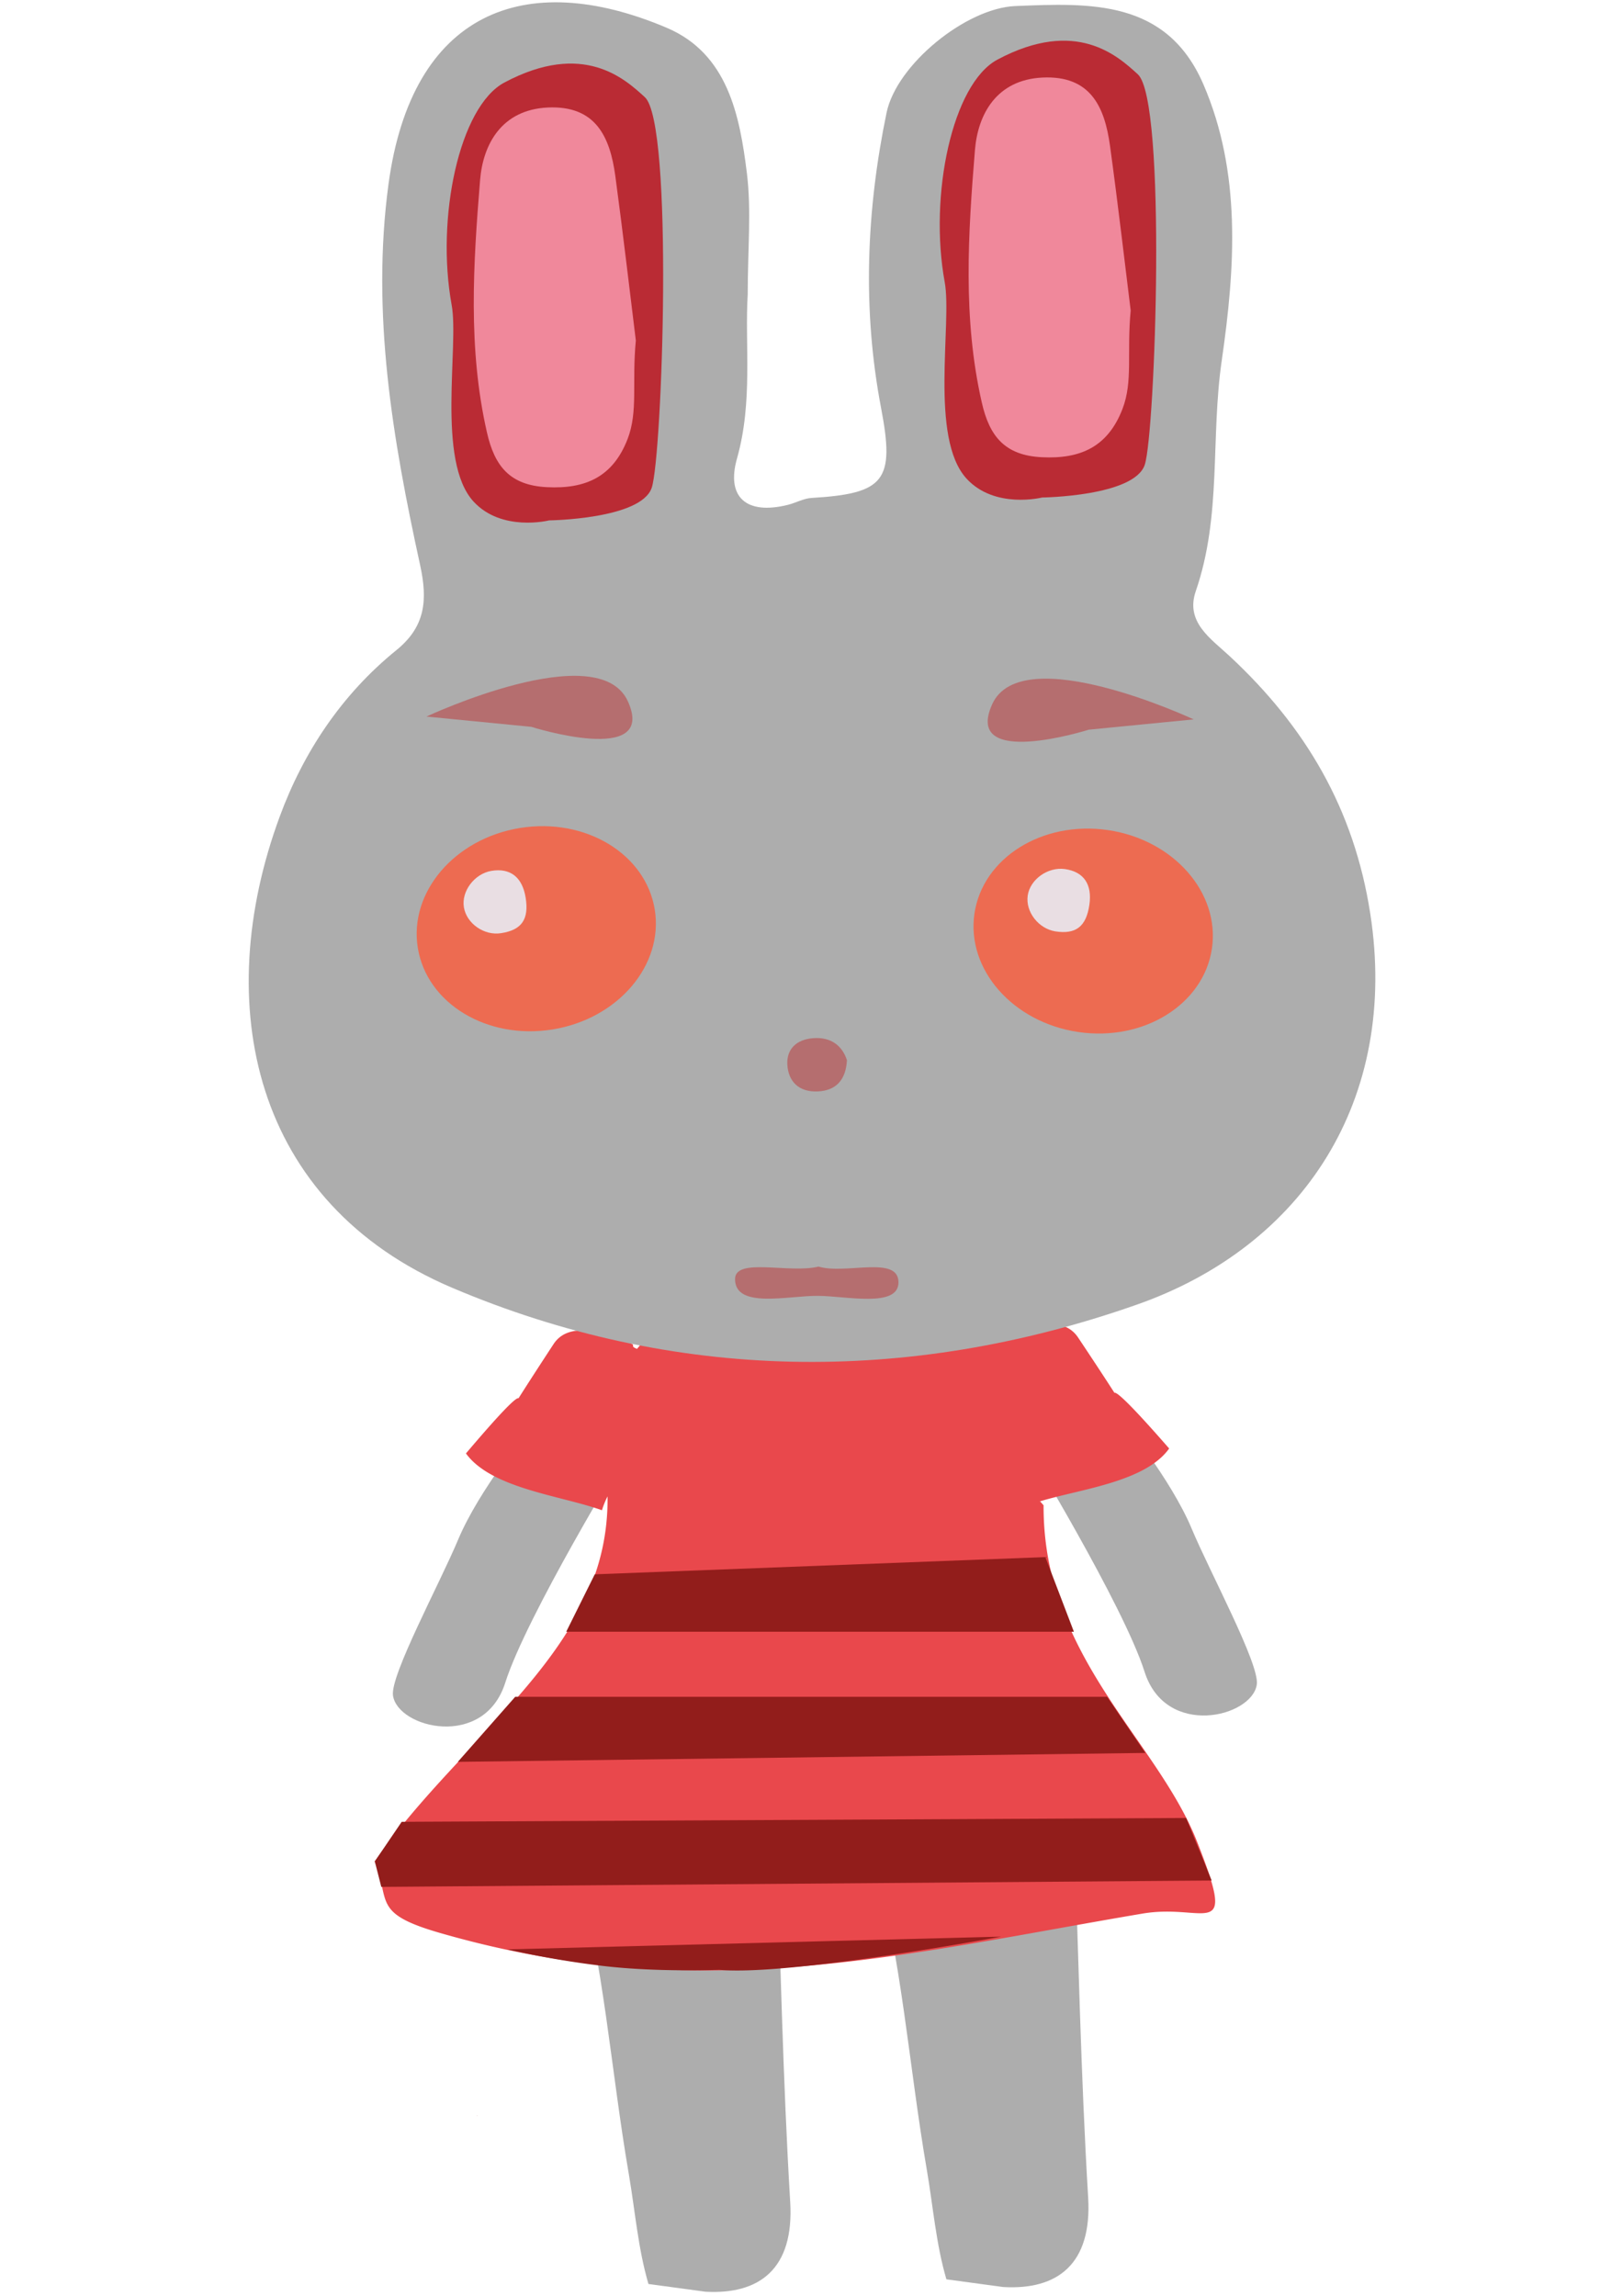 <svg id="Layer_1" data-name="Layer 1" xmlns="http://www.w3.org/2000/svg" viewBox="0 0 595.28 841.89"><defs><style>.cls-1{fill:#adadad;}.cls-2{fill:#d28a96;}.cls-3{fill:#e9484c;}.cls-4{fill:#ba2b34;}.cls-5{fill:#f0889b;}.cls-6{fill:#ed6b51;}.cls-7{fill:#e9dee3;}.cls-8{fill:#b56e6f;}.cls-9{fill:#921d1b;}</style></defs><path class="cls-1" d="M411.11,520.06s18.3,22.18,25.93,40.42c6.74,16.1,25,49.86,23.93,57.24-1.73,12-33.39,19.82-41.17-4.67s-44-83.87-44-83.87Z"/><path class="cls-1" d="M194,524.1s-18.29,22.18-25.93,40.41c-6.74,16.11-25,49.87-23.93,57.25,1.73,12,33.4,19.82,41.17-4.68s44-83.86,44-83.86Z"/><path class="cls-1" d="M237.84,837.56c-3.85-13.11-4.92-27-7.21-40.31-6.57-38.16-9.11-77.09-19.48-114.58-3.29-11.89,2.45-17.6,13.68-16.49,19.88,2,39.7,5,59.74,4.06,1.65,45.76,2.52,91.59,5.26,137.27,1.48,24.53-11.3,34-31.11,32.88"/><path class="cls-1" d="M347.12,835.85c-3.85-13.1-4.91-27-7.21-40.31-6.57-38.16-9.11-77.09-19.48-114.58-3.29-11.88,2.45-17.6,13.69-16.49,19.87,2,39.69,5,59.73,4.06,1.65,45.77,2.52,91.59,5.26,137.28,1.48,24.52-11.29,34-31.1,32.87"/><polygon class="cls-2" points="175.17 775.96 174.74 775.62 175.11 776.02 175.17 775.96"/><path class="cls-3" d="M439.07,675.39c14.85,37.65,3.21,22.42-20,26.34-88.35,14.93-162.74,34.54-257.8,7.07-24.93-7.21-18-11.55-23.84-26.21,34.35-48.67,86.1-78,85.4-133.84a32,32,0,0,0-2.05,5.07c-15.06-5.41-40.54-7.94-49.88-20.83,50.18-59.19-19.12,38.13,32.14-40.11,6.16-9.4,21-3,26.32-1.1s.85,1.5,4.29,2.86c2.84-3.45,5.22-6.15,10.91-5.72,37.67,2.91,74.33,3.53,112,.3,4.14-.35,5.61,1.1,8.22,3,3.35-1.43-1.37-.75,4-2.77s20.31-8.42,26.62,1c52.78,79.15-18.67-19,33.42,40.73C420,543.54,396,546.08,381.31,550.6c1,1.07-2.19-2.8,1.45,1.41C382.54,607.68,424.23,637.74,439.07,675.39Z"/><polygon class="cls-3" points="266.16 488.9 263.36 472.06 339.14 472.06 339.14 493.11 270.37 498.72 266.16 488.9"/><path class="cls-1" d="M416.86,478.46C332.74,508,247,506.69,165.94,472.28c-73.26-31.08-88.75-104-63.34-172.85,8.6-23.35,22.54-44.61,42.77-61,10.59-8.58,11.56-18.23,8.72-31.21-10.05-46-18-92.23-11.59-139.75,8.53-62.93,49.76-79.42,102-57.3,22.45,9.52,26.82,32.18,29.44,53.32,1.69,13.68.31,27.72.31,44.45-1.13,18.14,2,39.21-3.93,60.18-4,14,3.21,20.88,18.71,17,2.92-.73,5.71-2.35,8.63-2.52,27-1.59,30.56-6.44,25.51-32.92-6.91-36.19-5.43-72.46,2-108.33C328.86,23.58,354.38,3,372.34,2.22c27.51-1.11,55.48-2.51,69,28.62,14,32.37,11.73,67.1,6.76,101.43-4.14,28.63.06,56.74-9.52,84.52-3.9,11.31,5.48,17.36,12.42,23.82,27.95,26,45.62,56.07,51.57,94.34C513.15,403.09,478.11,457,416.86,478.46Z"/><path class="cls-4" d="M201.41,190.83s33.78-.4,37.64-12,8.09-133.5-2.54-143.2C229.25,29,214,14.82,185,30.26c-16.56,8.83-25.17,49.73-19.34,81.59,2.76,15.06-5.66,57.12,8,72.05C184,195.19,201.41,190.83,201.41,190.83Z"/><path class="cls-4" d="M382.23,182.44s33.78-.4,37.64-12S428,37,417.33,27.25c-7.26-6.63-22.55-20.82-51.49-5.39-16.56,8.83-25.18,49.73-19.34,81.6,2.76,15.06-5.67,57.12,8,72.05C364.86,186.8,382.23,182.44,382.23,182.44Z"/><path class="cls-5" d="M233.21,124.86c-1.49,15.58.88,25.93-3,36.07-5.36,13.92-15.39,18.45-29.63,17.72-13.45-.68-19.17-7.55-22-20.16-7-30.76-5-61.76-2.49-92.52,1.07-13,7.85-25.73,24.78-26.54,17.63-.84,22.85,10.75,24.81,25.06C228.62,86.32,231.14,108.21,233.21,124.86Z"/><path class="cls-5" d="M414.71,113.87c-1.48,15.59.89,25.94-3,36.07-5.36,13.92-15.39,18.45-29.63,17.73-13.45-.69-19.17-7.55-22-20.16-7-30.77-5-61.76-2.49-92.53,1.07-13,7.85-25.73,24.78-26.54C400,27.6,405.17,39.19,407.13,53.5,410.12,75.33,412.64,97.22,414.71,113.87Z"/><ellipse class="cls-6" cx="400.94" cy="341.42" rx="37.42" ry="44.02" transform="translate(4.81 688.4) rotate(-81.63)"/><path class="cls-7" d="M399.55,331.86c-1.17,7.92-4.94,10.85-12.46,9.69-6.2-1-11-7.17-10.15-13.13s7.43-10.59,13.62-9.73C397.5,319.66,400.67,324.3,399.55,331.86Z"/><ellipse class="cls-6" cx="196.68" cy="340.58" rx="44.02" ry="37.42" transform="translate(-51.96 35.86) rotate(-9.21)"/><path class="cls-7" d="M192.8,329.2c1.27,7.91-1.43,11.84-9,13-6.2,1-12.65-3.51-13.65-9.45s3.89-12.34,10.06-13.39C187.16,318.19,191.59,321.66,192.8,329.2Z"/><path class="cls-8" d="M156.41,262.77s63.07-29.53,73.9-5.55-35.44,9.32-35.44,9.32Z"/><path class="cls-8" d="M437.81,263.81s-63.07-29.53-73.9-5.55,35.44,9.32,35.44,9.32Z"/><path class="cls-8" d="M300.22,464.47c10,3,29.24-4.23,29.32,5.73.07,9.52-19.15,5.05-29.55,5-10.89-.09-30.42,4.87-30.39-6.16C269.63,461,289.53,467.1,300.22,464.47Z"/><path class="cls-8" d="M310.64,388.78c-.37,7-3.8,11.15-10.69,11.46-7.09.32-10.87-3.79-11.18-9.93-.27-5.57,3.31-9.07,9.32-9.59C305,380.13,309,383.71,310.64,388.78Z"/><polygon class="cls-9" points="218.14 577.32 383.42 571 393.88 598.37 207.68 598.37 218.14 577.32"/><polygon class="cls-9" points="188.97 622.23 406.05 622.23 420.08 642.82 167.92 646.09 188.97 622.23"/><polygon class="cls-9" points="147.33 668.08 435.05 666.67 444.41 689.6 139.85 691.94 137.47 682.59 147.33 668.08"/><path class="cls-9" d="M186.16,714.86l181.06-4.68s-77.67,14.51-103.4,12.17c0,0-22.92.93-42.57-1.41A333.46,333.46,0,0,1,186.16,714.86Z"/></svg>